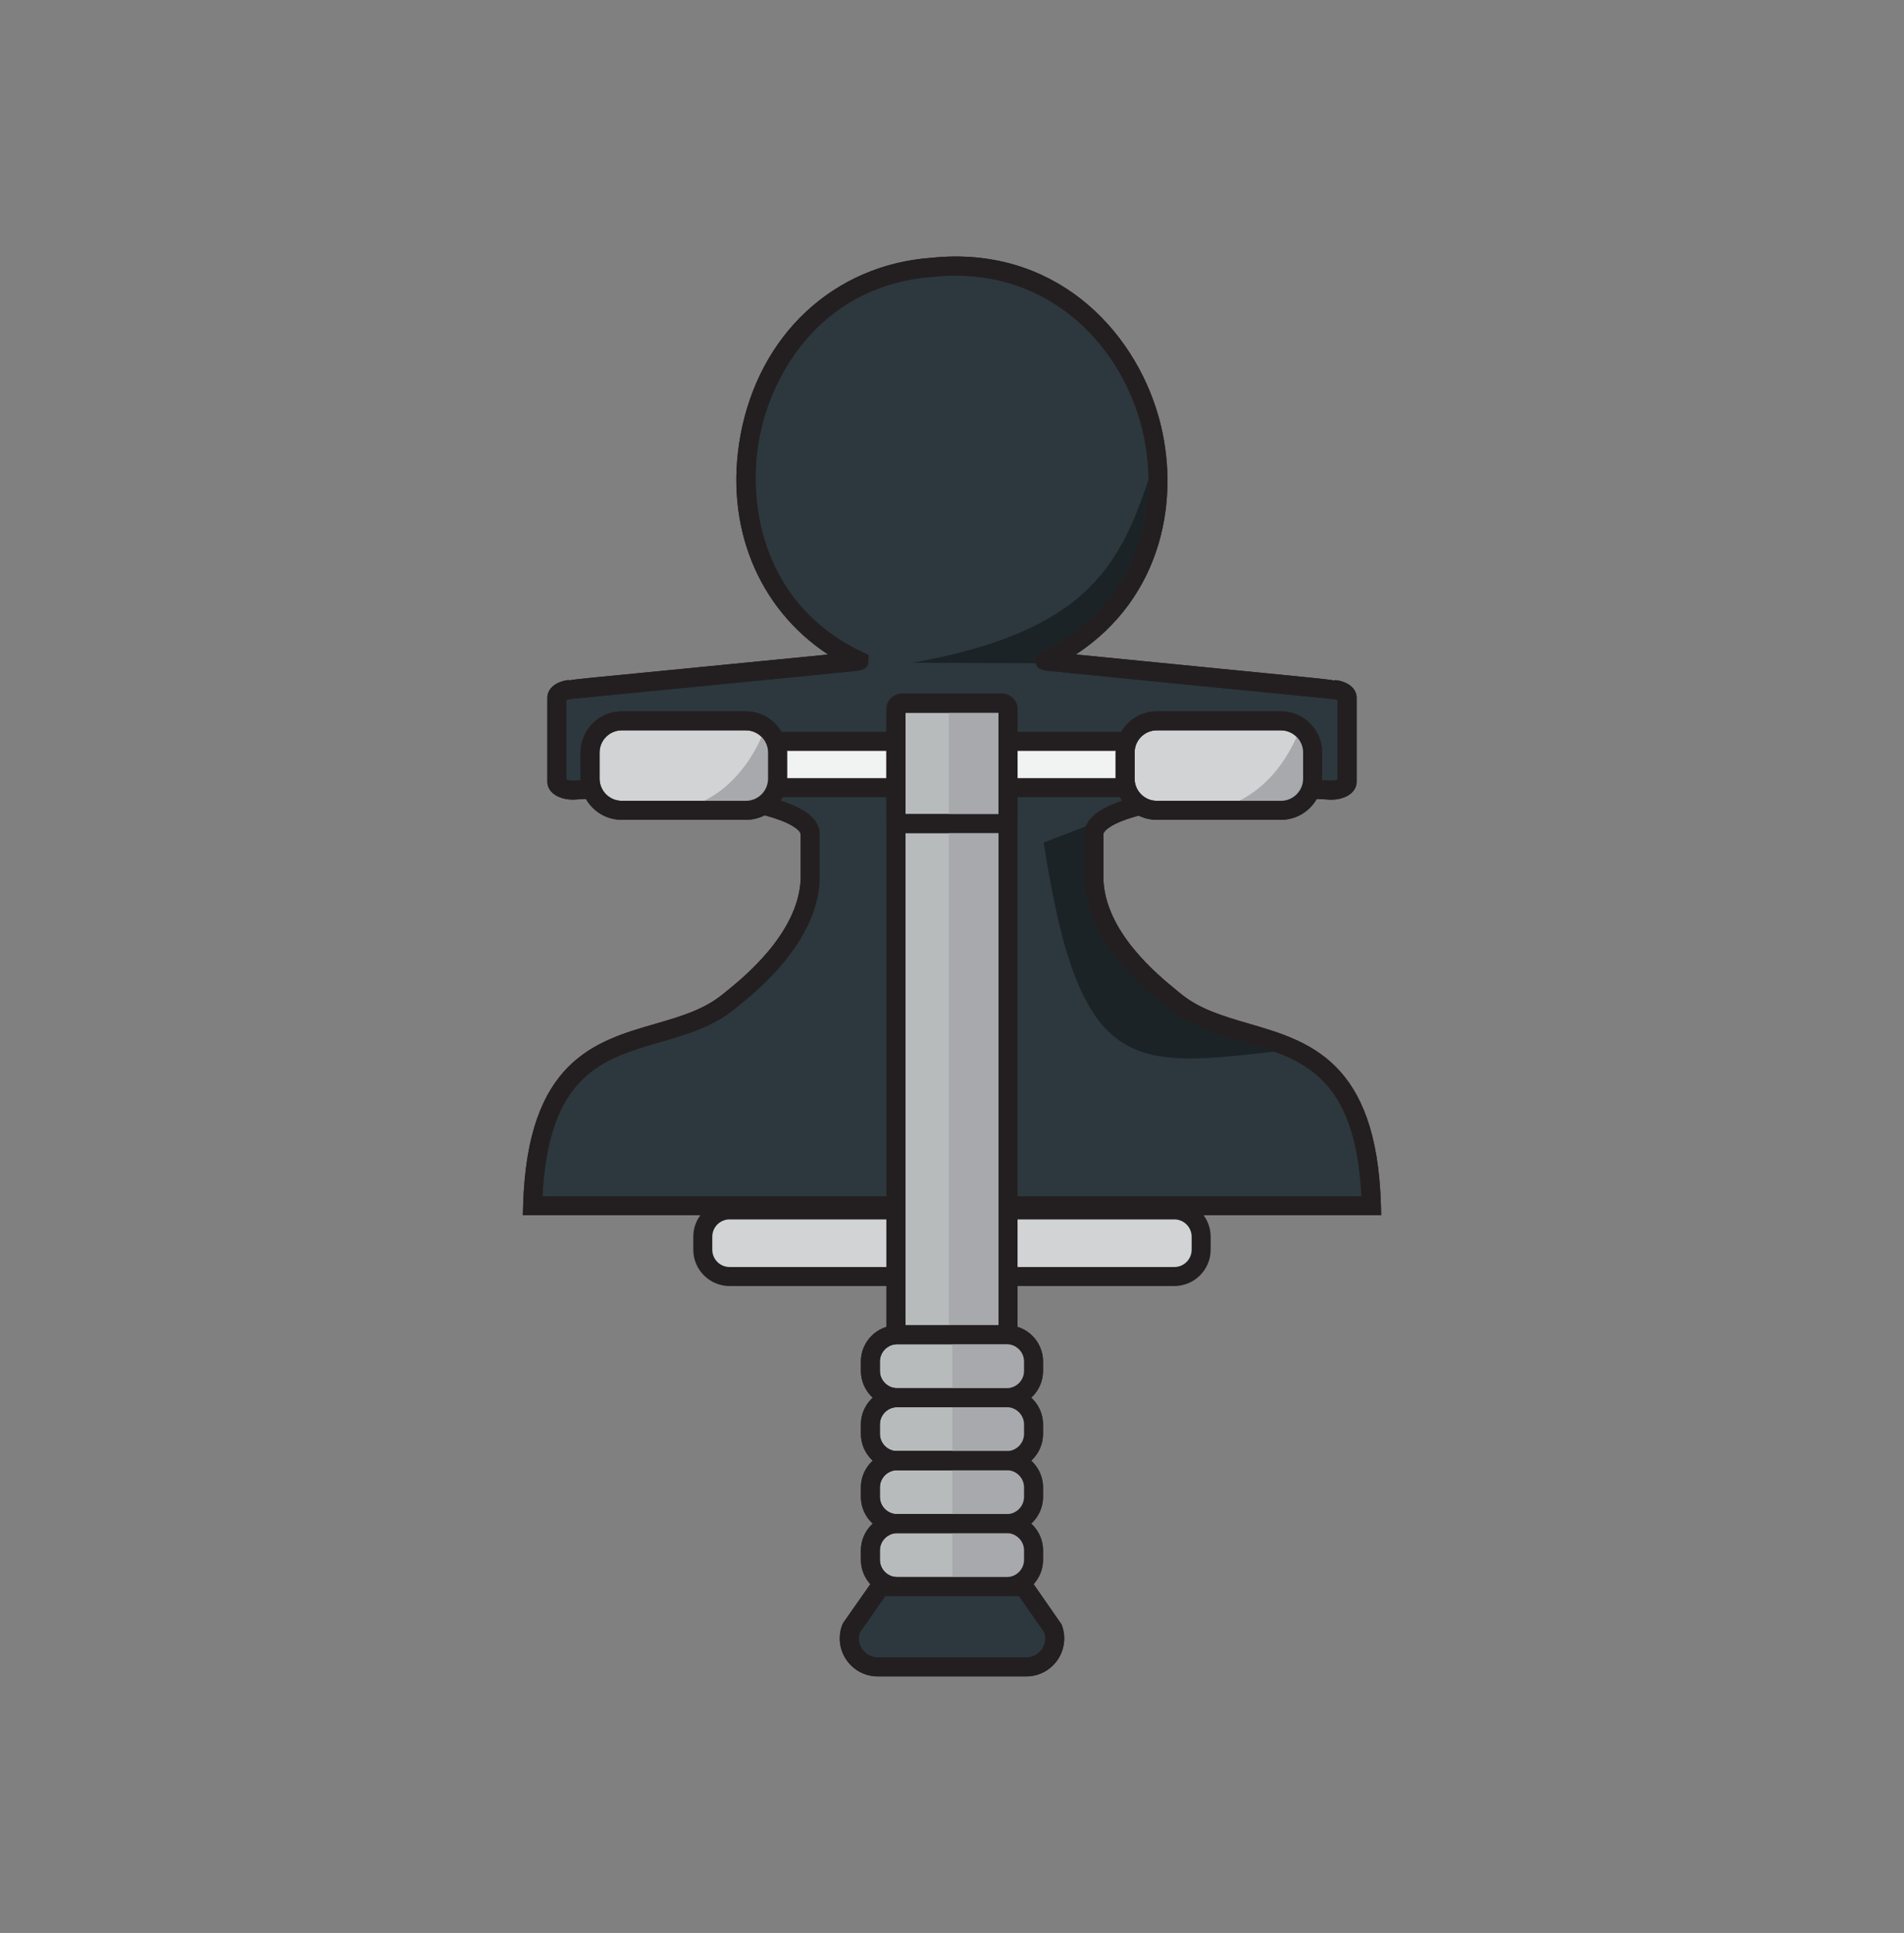 <?xml version="1.0" encoding="UTF-8"?><svg id="b" xmlns="http://www.w3.org/2000/svg" viewBox="0 0 300.48 304.92"><rect x="0" y="0" width="300.48" height="304.92" fill="#808080" stroke="none"/><path d="m212.09,111.13c0,1.34-4,11.7-13.32,13.51l13.21-.45.63-12.68" style="fill:#d1d3d4; stroke-width:0px;"/><path d="m127.86,138.7v-6.99c.31-6.09-28.01-7.81-37.41-7.06-1.42,0-2.57-.59-2.57-1.33v-13.25c0-.63.86-1.17,2.05-1.3.01-.03,45.62-4.44,45.62-4.51-29.01-13.59-20.78-59.72,11.51-62.09,35.63-3.72,49.91,46.7,17.88,62.09,0,.04,45.6,4.5,45.61,4.51,1.2.13,2.05.67,2.05,1.3v13.25c0,.74-1.15,1.33-2.56,1.33-9.42-.73-37.7.95-37.41,7.06v6.98c.37,9.71,10.18,17.08,12.74,19.21,10.62,8.81,30.21,1.25,31.05,32.3H84.06c.9-30.95,20.21-23.49,30.84-32.12,2.64-2.14,12.57-9.66,12.96-19.38Z" style="fill:#2d383e; stroke-width:0px;"/><path d="m217.96,191.7H82.52l.04-1.54c.66-22.81,11.37-25.91,20.81-28.64,3.93-1.14,7.65-2.22,10.59-4.6l.41-.33c2.88-2.31,11.63-9.33,11.99-17.92v-6.96c.01-.26-.12-.49-.39-.75-3.98-3.87-25.89-5.58-35.4-4.82h-.12c-2.36,0-4.07-1.19-4.07-2.83v-13.25c0-1.45,1.36-2.57,3.39-2.79v.07c.8-.15,2.17-.29,4.6-.53l10.98-1.07c8.55-.84,19.31-1.89,25.34-2.49-11.08-7.28-16.45-20.37-13.83-34.59,2.93-15.88,14.74-26.86,30.09-27.99,19.3-2.02,31.95,11.13,35.89,25.05,3.58,12.65.71,28.51-13.05,37.52,7.04.7,20.54,2.03,29.6,2.92,7.41.73,10.18,1,11.31,1.2v-.08c2.04.22,3.4,1.34,3.4,2.79v13.25c0,1.64-1.71,2.83-4.06,2.83h-.12c-9.53-.75-31.46.98-35.4,4.81-.27.26-.4.49-.39.68v7.05c.32,8.37,8.53,15.06,11.63,17.59l.58.47c2.96,2.45,6.73,3.55,10.73,4.72,9.49,2.76,20.24,5.9,20.86,28.69l.04,1.54Zm-132.34-3h129.24c-.95-19.2-9.55-21.71-18.64-24.35-4.12-1.2-8.38-2.44-11.81-5.29l-.55-.45c-3.38-2.76-12.35-10.08-12.73-19.85v-7.04c-.03-.68.16-1.8,1.3-2.91,5.61-5.45,30.69-6.18,37.66-5.66.46,0,.81-.1,1.01-.19v-12.52c-.14-.06-.38-.14-.71-.17h-.05c-.53-.06-5.13-.51-11.23-1.11-6.75-.66-15.33-1.51-22.22-2.19-3.45-.34-6.47-.64-8.63-.86l-2.54-.26c-1.11-.11-2.27-.23-2.27-1.59v-.94l.85-.41c15.79-7.58,19.24-23.73,15.66-36.36-3.6-12.72-15.12-24.72-32.74-22.88-17,1.25-25.38,14.54-27.41,25.55-2.04,11.05,1.03,26.5,16.38,33.69l.86.4v.95c0,1.36-1.21,1.49-2.09,1.58-.49.05-1.2.12-2.1.22-1.79.18-4.31.43-7.24.72-5.86.58-13.38,1.31-19.99,1.96-7,.68-13.65,1.33-15.19,1.49l-.36.04c-.33.04-.57.11-.71.18v12.52c.2.09.55.18,1.02.19,7.65-.59,32.27.42,37.67,5.66,1.14,1.11,1.33,2.23,1.29,2.97v6.94s0,.03,0,.03c-.4,9.96-9.97,17.64-13.12,20.16l-.4.32c-3.41,2.77-7.59,3.98-11.64,5.15-9.04,2.62-17.6,5.1-18.58,24.3Z" style="fill:#231f20; stroke-width:0px;"/><path d="m167.22,103.06c-.91.64-1.91,1.16-2.95,1.57l-20.31-.08c28.29-5.04,33.1-15.84,37.94-30.87,1.98,4.9-1.79,20.37-14.68,29.38Z" style="fill:#1b2326; stroke-width:0px;"/><path d="m164.71,132.91l7.75-2.99c-2.96,12.02,8.61,25.53,12.91,27.98,6.93,3.94,14.49,7.07,17.36,7.8-23.93,2.73-32.28,4.51-38.02-32.79Z" style="fill:#1b2326; stroke-width:0px;"/><path d="m217.96,191.7H82.52l.04-1.54c.66-22.81,11.37-25.91,20.81-28.64,3.93-1.14,7.65-2.22,10.59-4.6l.41-.33c2.88-2.31,11.63-9.33,11.99-17.92v-6.96c.01-.26-.12-.49-.39-.75-3.98-3.87-25.89-5.58-35.4-4.82h-.12c-2.36,0-4.07-1.19-4.07-2.83v-13.25c0-1.45,1.36-2.57,3.39-2.79v.07c.8-.15,2.17-.29,4.6-.53l10.98-1.07c8.55-.84,19.31-1.89,25.34-2.49-11.08-7.28-16.45-20.37-13.83-34.59,2.93-15.88,14.74-26.86,30.09-27.99,19.3-2.02,31.95,11.13,35.89,25.05,3.58,12.65.71,28.51-13.05,37.52,7.04.7,20.54,2.03,29.6,2.92,7.41.73,10.18,1,11.31,1.2v-.08c2.04.22,3.4,1.34,3.4,2.79v13.25c0,1.64-1.71,2.83-4.06,2.83h-.12c-9.53-.75-31.46.98-35.4,4.81-.27.26-.4.49-.39.68v7.05c.32,8.37,8.53,15.06,11.63,17.59l.58.47c2.96,2.45,6.73,3.55,10.73,4.72,9.49,2.76,20.24,5.9,20.86,28.69l.04,1.54Zm-132.34-3h129.24c-.95-19.2-9.55-21.71-18.64-24.35-4.12-1.2-8.38-2.44-11.81-5.29l-.55-.45c-3.38-2.76-12.35-10.08-12.73-19.85v-7.04c-.03-.68.16-1.8,1.3-2.91,5.61-5.45,30.69-6.18,37.66-5.66.46,0,.81-.1,1.01-.19v-12.52c-.14-.06-.38-.14-.71-.17h-.05c-.53-.06-5.13-.51-11.23-1.11-6.75-.66-15.33-1.51-22.22-2.19-3.45-.34-6.47-.64-8.63-.86l-2.54-.26c-1.11-.11-2.27-.23-2.27-1.59v-.94l.85-.41c15.79-7.58,19.24-23.73,15.66-36.36-3.6-12.72-15.12-24.72-32.74-22.88-17,1.25-25.38,14.54-27.41,25.55-2.04,11.05,1.03,26.5,16.38,33.69l.86.4v.95c0,1.36-1.21,1.49-2.09,1.58-.49.05-1.2.12-2.1.22-1.79.18-4.31.43-7.24.72-5.86.58-13.38,1.31-19.99,1.96-7,.68-13.65,1.33-15.19,1.49l-.36.04c-.33.04-.57.11-.71.18v12.52c.2.09.55.18,1.02.19,7.65-.59,32.27.42,37.67,5.66,1.14,1.11,1.33,2.23,1.29,2.97v6.94s0,.03,0,.03c-.4,9.96-9.97,17.64-13.12,20.16l-.4.32c-3.41,2.77-7.59,3.98-11.64,5.15-9.04,2.62-17.6,5.1-18.58,24.3Z" style="fill:#231f20; stroke-width:0px;"/><path d="m112.04,116.95h77.52v7.3h-77.52c-.55,0-1-.45-1-1v-5.3c0-.55.45-1,1-1Z" style="fill:#f1f2f2; stroke-width:0px;"/><path d="m191.06,125.75h-79.02c-1.38,0-2.5-1.12-2.5-2.5v-5.3c0-1.38,1.12-2.5,2.5-2.5h79.02v10.3Zm-78.52-3h75.52v-4.3h-75.52v4.3Z" style="fill:#231f20; stroke-width:0px;"/><rect x="110.91" y="190.86" width="78.65" height="10.51" rx="4.23" ry="4.23" style="fill:#d1d3d4; stroke-width:0px;"/><path d="m185.33,202.87h-70.19c-3.16,0-5.73-2.57-5.73-5.73v-2.05c0-3.16,2.57-5.73,5.73-5.73h70.19c3.16,0,5.73,2.57,5.73,5.73v2.05c0,3.16-2.57,5.73-5.73,5.73Zm-70.19-10.51c-1.51,0-2.73,1.22-2.73,2.73v2.05c0,1.5,1.22,2.73,2.73,2.73h70.19c1.5,0,2.73-1.22,2.73-2.73v-2.05c0-1.5-1.22-2.73-2.73-2.73h-70.19Z" style="fill:#231f20; stroke-width:0px;"/><path d="m142.39,110.92h15.69c.55,0,1,.45,1,1v108.56h-17.69v-108.56c0-.55.45-1,1-1Z" style="fill:#b7bbbc; stroke-width:0px;"/><path d="m160.58,221.98h-20.69v-110.06c0-1.38,1.12-2.5,2.5-2.5h15.69c1.38,0,2.5,1.12,2.5,2.5v110.06Zm-17.69-3h14.69v-106.56h-14.69v106.56Z" style="fill:#231f20; stroke-width:0px;"/><rect x="141.39" y="110.92" width="17.69" height="19" rx="1" ry="1" style="fill:#b7bbbc; stroke-width:0px;"/><path d="m158.08,131.42h-15.69c-1.38,0-2.5-1.12-2.5-2.5v-17c0-1.38,1.12-2.5,2.5-2.5h15.69c1.38,0,2.5,1.12,2.5,2.5v17c0,1.38-1.12,2.5-2.5,2.5Zm-15.19-3h14.69v-16h-14.69v16Z" style="fill:#231f20; stroke-width:0px;"/><rect x="149.75" y="110.92" width="9.33" height="109.56" style="fill:#a7a9ac; stroke-width:0px;"/><path d="m160.58,221.98h-20.69v-110.06c0-1.38,1.12-2.5,2.5-2.5h15.69c1.38,0,2.5,1.12,2.5,2.5v110.06Zm-17.69-3h14.69v-106.56h-14.69v106.56Z" style="fill:#231f20; stroke-width:0px;"/><path d="m158.08,131.42h-15.69c-1.38,0-2.5-1.12-2.5-2.5v-17c0-1.38,1.12-2.5,2.5-2.5h15.69c1.38,0,2.5,1.12,2.5,2.5v17c0,1.38-1.12,2.5-2.5,2.5Zm-15.19-3h14.69v-16h-14.69v16Z" style="fill:#231f20; stroke-width:0px;"/><path d="m138.92,250.28h22.64l4.57,6.52c1.16,2.95-1.01,6.15-4.19,6.15h-23.42c-3.17,0-5.35-3.2-4.19-6.15l4.57-6.52Z" style="fill:#2d383e; stroke-width:0px;"/><path d="m161.95,264.45h-23.42c-1.99,0-3.84-.98-4.96-2.62s-1.35-3.73-.62-5.58l.17-.31,5.02-7.16h24.2l5.19,7.47c.73,1.85.5,3.93-.62,5.58-1.12,1.64-2.97,2.62-4.96,2.62Zm-26.26-6.95c-.3.9-.17,1.85.37,2.64.57.83,1.47,1.31,2.48,1.31h23.42c1.01,0,1.91-.48,2.48-1.31.54-.79.67-1.74.37-2.64l-4.01-5.73h-21.08l-4.01,5.73Z" style="fill:#231f20; stroke-width:0px;"/><rect x="137.36" y="210.55" width="25.75" height="9.93" rx="4.23" ry="4.23" style="fill:#b7bbbc; stroke-width:0px;"/><path d="m158.88,221.98h-17.29c-3.16,0-5.73-2.57-5.73-5.73v-1.47c0-3.16,2.57-5.73,5.73-5.73h17.29c3.16,0,5.73,2.57,5.73,5.73v1.47c0,3.16-2.57,5.73-5.73,5.73Zm-17.29-9.93c-1.5,0-2.73,1.22-2.73,2.73v1.47c0,1.5,1.22,2.73,2.73,2.73h17.29c1.5,0,2.73-1.22,2.73-2.73v-1.47c0-1.5-1.22-2.73-2.73-2.73h-17.29Z" style="fill:#231f20; stroke-width:0px;"/><rect x="137.36" y="220.48" width="25.75" height="9.93" rx="4.23" ry="4.23" style="fill:#b7bbbc; stroke-width:0px;"/><path d="m158.88,231.91h-17.29c-3.16,0-5.73-2.57-5.73-5.73v-1.47c0-3.16,2.57-5.73,5.73-5.73h17.29c3.16,0,5.73,2.57,5.73,5.73v1.47c0,3.16-2.57,5.73-5.73,5.73Zm-17.29-9.93c-1.5,0-2.73,1.22-2.73,2.73v1.47c0,1.5,1.22,2.73,2.73,2.73h17.29c1.5,0,2.73-1.22,2.73-2.73v-1.47c0-1.5-1.22-2.73-2.73-2.73h-17.29Z" style="fill:#231f20; stroke-width:0px;"/><rect x="137.36" y="230.41" width="25.75" height="9.93" rx="4.23" ry="4.23" style="fill:#b7bbbc; stroke-width:0px;"/><path d="m158.88,241.85h-17.29c-3.16,0-5.73-2.57-5.73-5.73v-1.47c0-3.16,2.57-5.73,5.73-5.73h17.29c3.16,0,5.73,2.57,5.73,5.73v1.47c0,3.16-2.57,5.73-5.73,5.73Zm-17.29-9.93c-1.5,0-2.73,1.22-2.73,2.73v1.47c0,1.5,1.22,2.73,2.73,2.73h17.29c1.5,0,2.73-1.22,2.73-2.73v-1.47c0-1.51-1.22-2.73-2.73-2.73h-17.29Z" style="fill:#231f20; stroke-width:0px;"/><rect x="137.36" y="240.35" width="25.75" height="9.93" rx="4.23" ry="4.23" style="fill:#b7bbbc; stroke-width:0px;"/><path d="m158.88,251.78h-17.29c-3.16,0-5.73-2.57-5.73-5.73v-1.47c0-3.16,2.57-5.73,5.73-5.73h17.29c3.16,0,5.73,2.57,5.73,5.73v1.47c0,3.16-2.57,5.73-5.73,5.73Zm-17.29-9.93c-1.5,0-2.73,1.22-2.73,2.73v1.47c0,1.5,1.22,2.73,2.73,2.73h17.29c1.5,0,2.73-1.22,2.73-2.73v-1.47c0-1.5-1.22-2.73-2.73-2.73h-17.29Z" style="fill:#231f20; stroke-width:0px;"/><rect x="150.3" y="211.8" width="12.23" height="38.48" style="fill:#a7a9ac; stroke-width:0px;"/><path d="m161.95,264.45h-23.42c-1.99,0-3.84-.98-4.96-2.62s-1.35-3.73-.62-5.58l.17-.31,5.02-7.16h24.2l5.19,7.47c.73,1.85.5,3.93-.62,5.58-1.12,1.64-2.97,2.62-4.96,2.62Zm-26.26-6.95c-.3.9-.17,1.85.37,2.64.57.83,1.47,1.31,2.48,1.31h23.42c1.01,0,1.91-.48,2.48-1.31.54-.79.67-1.74.37-2.64l-4.01-5.73h-21.08l-4.01,5.73Z" style="fill:#231f20; stroke-width:0px;"/><path d="m158.88,221.98h-17.29c-3.16,0-5.73-2.57-5.73-5.73v-1.47c0-3.16,2.57-5.73,5.73-5.73h17.29c3.16,0,5.73,2.57,5.73,5.73v1.47c0,3.16-2.57,5.73-5.73,5.73Zm-17.29-9.93c-1.5,0-2.73,1.22-2.73,2.73v1.47c0,1.5,1.22,2.73,2.73,2.73h17.29c1.5,0,2.73-1.22,2.73-2.73v-1.47c0-1.5-1.22-2.73-2.73-2.73h-17.29Z" style="fill:#231f20; stroke-width:0px;"/><path d="m158.88,231.91h-17.29c-3.16,0-5.73-2.57-5.73-5.73v-1.47c0-3.16,2.57-5.73,5.73-5.73h17.29c3.16,0,5.73,2.57,5.73,5.73v1.47c0,3.16-2.57,5.73-5.73,5.73Zm-17.29-9.93c-1.5,0-2.73,1.22-2.73,2.73v1.47c0,1.5,1.22,2.73,2.73,2.73h17.29c1.5,0,2.73-1.22,2.73-2.73v-1.47c0-1.5-1.22-2.73-2.73-2.73h-17.29Z" style="fill:#231f20; stroke-width:0px;"/><path d="m158.88,241.85h-17.29c-3.16,0-5.73-2.57-5.73-5.73v-1.47c0-3.16,2.57-5.73,5.73-5.73h17.29c3.16,0,5.73,2.57,5.73,5.73v1.47c0,3.16-2.57,5.73-5.73,5.73Zm-17.29-9.93c-1.5,0-2.73,1.22-2.73,2.73v1.47c0,1.5,1.22,2.73,2.73,2.73h17.29c1.5,0,2.73-1.22,2.73-2.73v-1.47c0-1.51-1.22-2.73-2.73-2.73h-17.29Z" style="fill:#231f20; stroke-width:0px;"/><path d="m158.88,251.78h-17.29c-3.16,0-5.73-2.57-5.73-5.73v-1.47c0-3.16,2.57-5.73,5.73-5.73h17.29c3.16,0,5.73,2.57,5.73,5.73v1.47c0,3.16-2.57,5.73-5.73,5.73Zm-17.29-9.93c-1.5,0-2.73,1.22-2.73,2.73v1.47c0,1.5,1.22,2.73,2.73,2.73h17.29c1.5,0,2.73-1.22,2.73-2.73v-1.47c0-1.5-1.22-2.73-2.73-2.73h-17.29Z" style="fill:#231f20; stroke-width:0px;"/><rect x="177.55" y="113.71" width="29.59" height="14.12" rx="5" ry="5" style="fill:#d1d3d4; stroke-width:0px;"/><path d="m202.15,129.33h-19.59c-3.58,0-6.5-2.92-6.5-6.5v-4.12c0-3.58,2.92-6.5,6.5-6.5h19.59c3.58,0,6.5,2.92,6.5,6.5v4.12c0,3.58-2.92,6.5-6.5,6.5Zm-19.59-14.12c-1.93,0-3.5,1.57-3.5,3.5v4.12c0,1.93,1.57,3.5,3.5,3.5h19.59c1.93,0,3.5-1.57,3.5-3.5v-4.12c0-1.93-1.57-3.5-3.5-3.5h-19.59Z" style="fill:#231f20; stroke-width:0px;"/><path d="m205.31,114.01c0,1.34-4,11.7-13.32,13.51l13.21-.45,1.95-9.18-1.84-3.87Z" style="fill:#a7a9ac; stroke-width:0px;"/><path d="m202.15,129.33h-19.59c-3.58,0-6.5-2.92-6.5-6.5v-4.12c0-3.58,2.92-6.5,6.5-6.5h19.59c3.58,0,6.5,2.92,6.5,6.5v4.12c0,3.58-2.92,6.5-6.5,6.5Zm-19.59-14.12c-1.93,0-3.5,1.57-3.5,3.5v4.12c0,1.93,1.57,3.5,3.5,3.5h19.59c1.93,0,3.5-1.57,3.5-3.5v-4.12c0-1.93-1.57-3.5-3.5-3.5h-19.59Z" style="fill:#231f20; stroke-width:0px;"/><rect x="93.11" y="113.71" width="29.59" height="14.12" rx="5" ry="5" style="fill:#d1d3d4; stroke-width:0px;"/><path d="m117.71,129.33h-19.59c-3.58,0-6.5-2.92-6.5-6.5v-4.12c0-3.58,2.92-6.5,6.5-6.5h19.59c3.58,0,6.5,2.92,6.5,6.5v4.12c0,3.58-2.92,6.5-6.5,6.5Zm-19.59-14.12c-1.93,0-3.5,1.57-3.5,3.5v4.12c0,1.93,1.57,3.5,3.5,3.5h19.59c1.93,0,3.5-1.57,3.5-3.5v-4.12c0-1.93-1.57-3.5-3.5-3.5h-19.59Z" style="fill:#231f20; stroke-width:0px;"/><path d="m120.87,114.01c0,1.34-4,11.7-13.32,13.51l13.21-.45,1.95-9.18-1.84-3.87Z" style="fill:#a7a9ac; stroke-width:0px;"/><path d="m117.71,129.33h-19.59c-3.58,0-6.5-2.92-6.5-6.5v-4.12c0-3.58,2.92-6.5,6.5-6.5h19.59c3.58,0,6.5,2.92,6.5,6.5v4.12c0,3.58-2.92,6.5-6.5,6.5Zm-19.59-14.12c-1.93,0-3.5,1.57-3.5,3.5v4.12c0,1.93,1.57,3.5,3.5,3.5h19.59c1.93,0,3.5-1.57,3.5-3.5v-4.12c0-1.93-1.57-3.5-3.5-3.5h-19.59Z" style="fill:#231f20; stroke-width:0px;"/></svg>